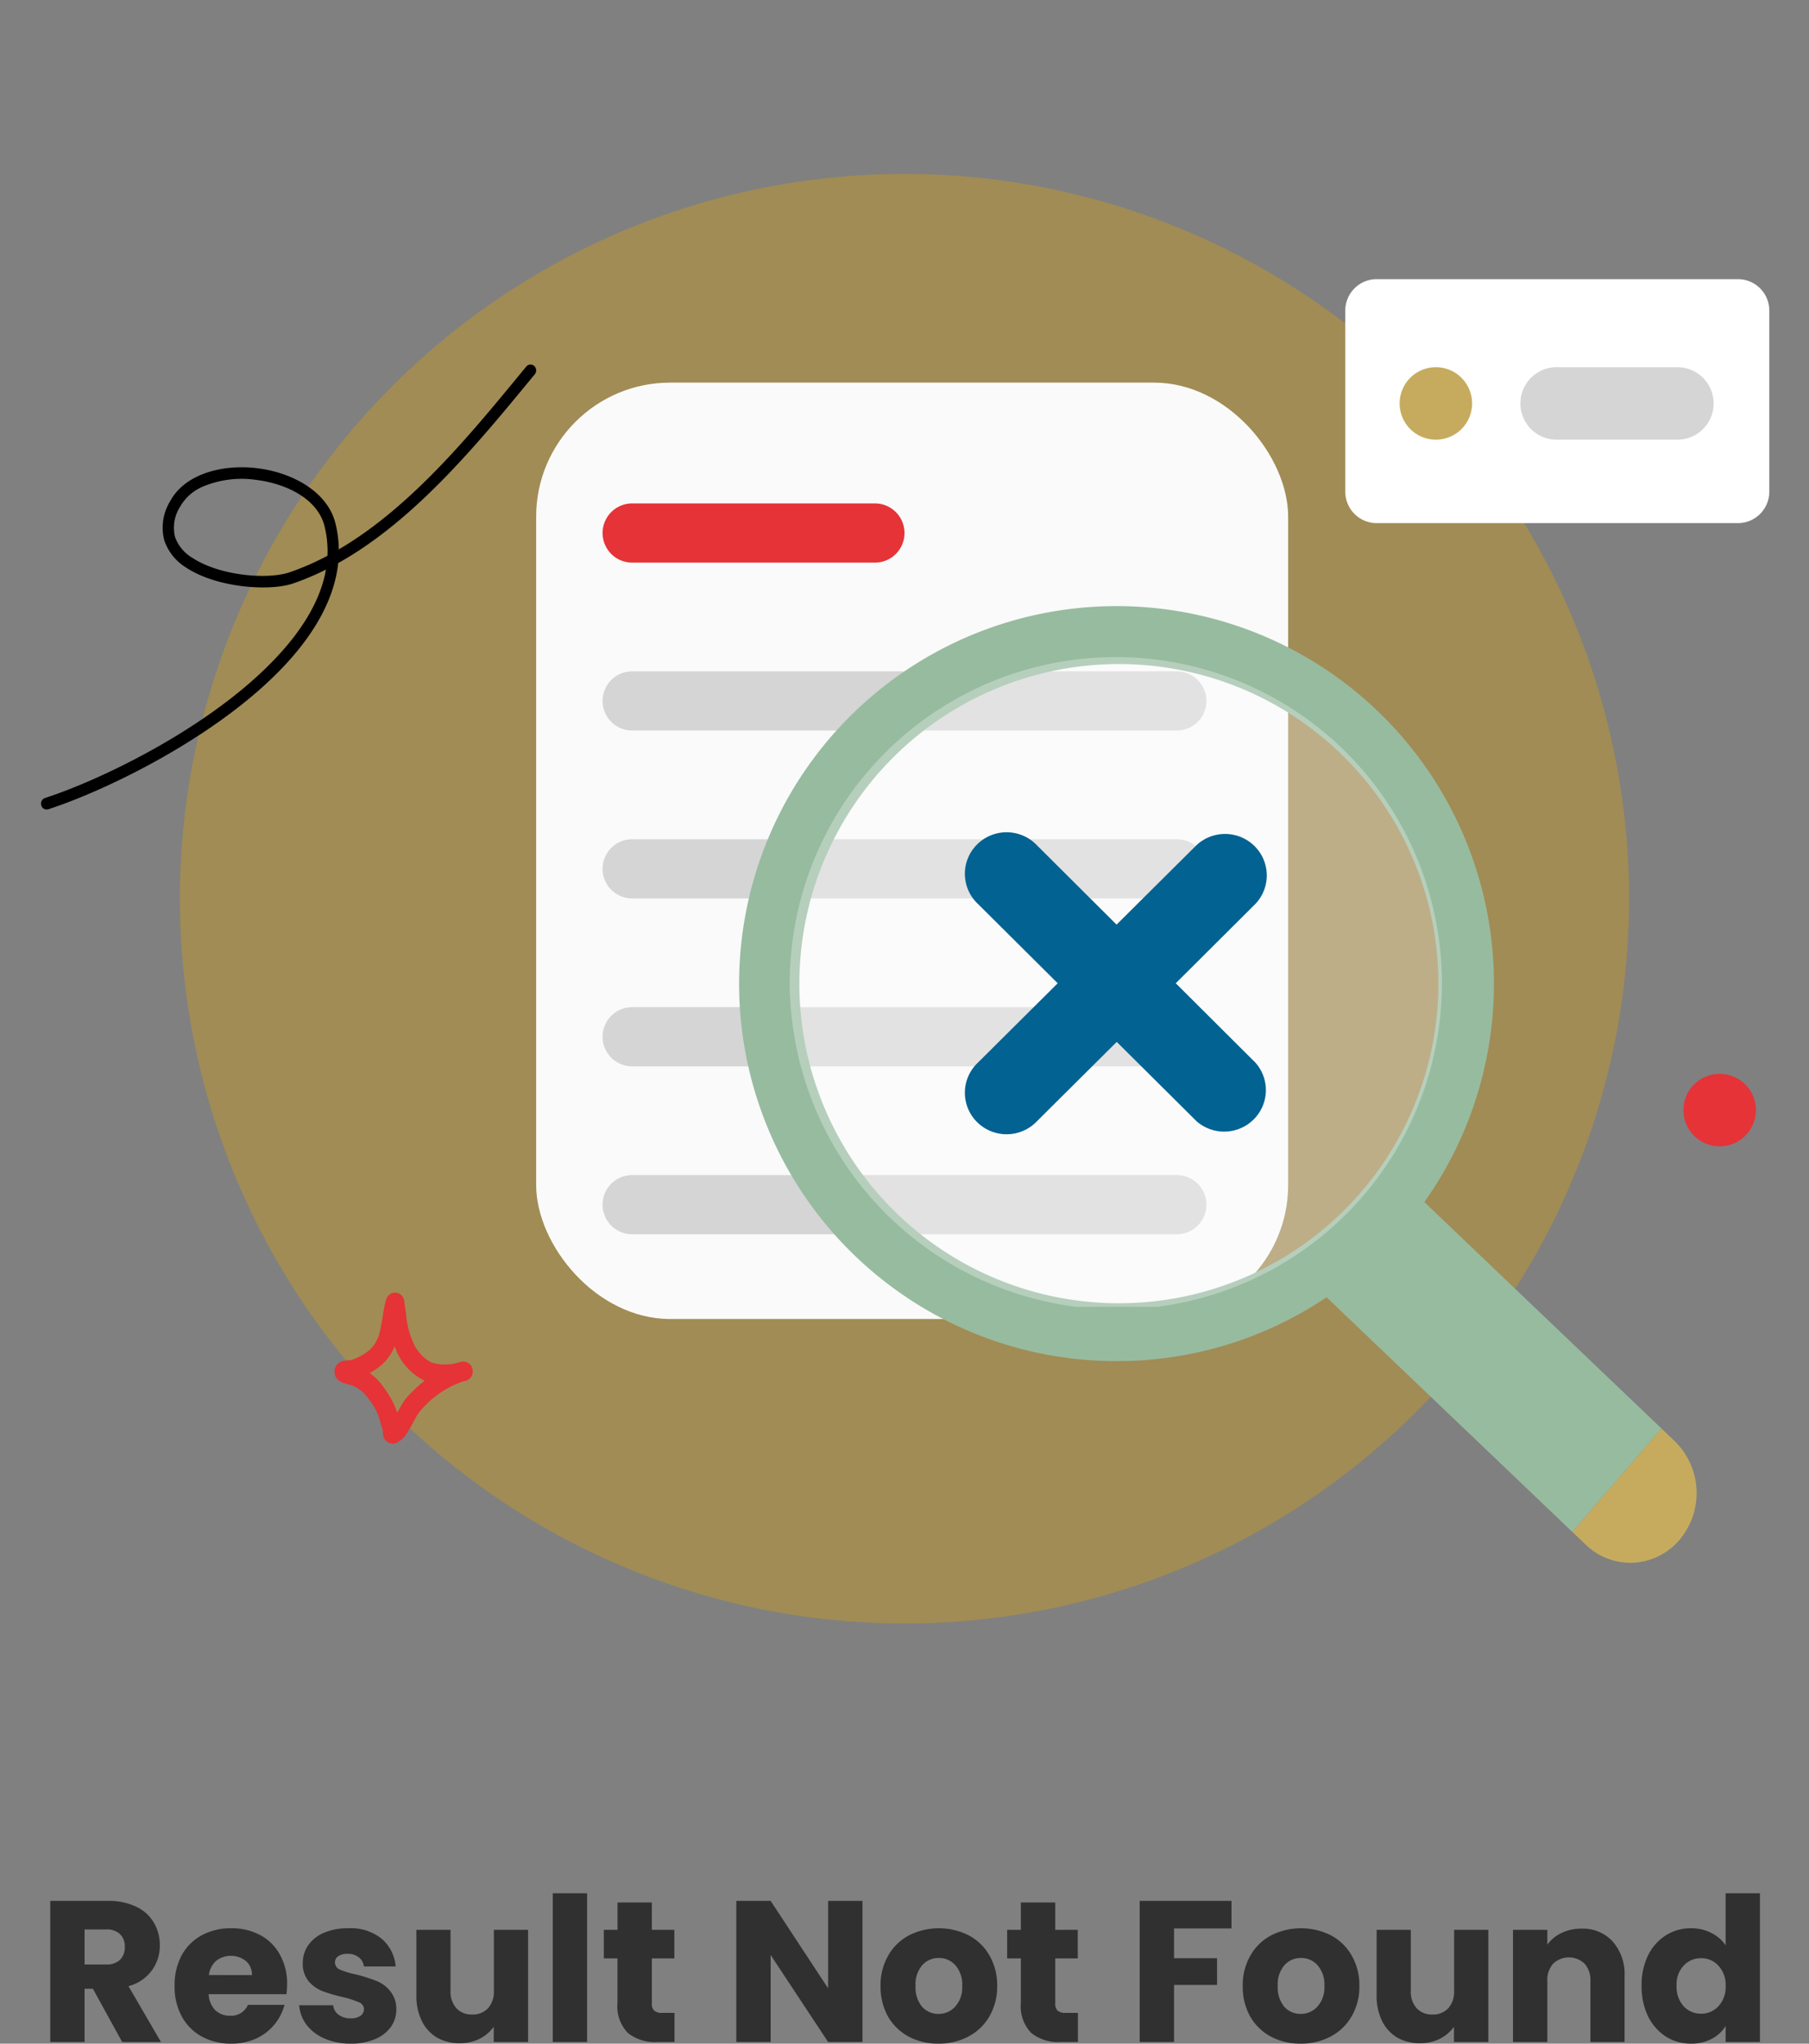 <svg xmlns="http://www.w3.org/2000/svg" xmlns:xlink="http://www.w3.org/1999/xlink" width="216" height="243.952" viewBox="0 0 216 243.952">
  <rect x="0" y="0" width="216" height="243.952" fill="#808080" stroke="none"/>
  <defs>
    <clipPath id="clip-path">
      <rect id="Rectangle_3637" data-name="Rectangle 3637" width="216" height="216" transform="translate(0.149 0.149)" fill="none"/>
    </clipPath>
    <clipPath id="clip-path-2">
      <path id="Path_101672" data-name="Path 101672" d="M30,115.519A86.519,86.519,0,1,0,116.519,29,86.519,86.519,0,0,0,30,115.519" transform="translate(-30 -29)" fill="none" opacity="0.2"/>
    </clipPath>
    <linearGradient id="linear-gradient" x1="-0.121" y1="1.126" x2="-0.117" y2="1.126" gradientUnits="objectBoundingBox">
      <stop offset="0" stop-color="#ebc03f"/>
      <stop offset="1" stop-color="#b89535"/>
    </linearGradient>
    <clipPath id="clip-path-3">
      <rect id="Rectangle_3634" data-name="Rectangle 3634" width="89.79" height="111.775" rx="16" fill="none"/>
    </clipPath>
    <linearGradient id="linear-gradient-2" x1="-0.715" y1="1.525" x2="-0.707" y2="1.525" gradientUnits="objectBoundingBox">
      <stop offset="0" stop-color="#fff"/>
      <stop offset="0.719" stop-color="#fafafa"/>
      <stop offset="1" stop-color="#fafafa"/>
    </linearGradient>
    <clipPath id="clip-path-5">
      <rect id="Rectangle_3635" data-name="Rectangle 3635" width="79" height="78" transform="translate(-0.301 -0.439)" fill="none"/>
    </clipPath>
    <clipPath id="clip-path-6">
      <rect id="Rectangle_3638" data-name="Rectangle 3638" width="204.149" height="17.952" transform="translate(0 0)" fill="none"/>
    </clipPath>
  </defs>
  <g id="Group_89438" data-name="Group 89438" transform="translate(-0.149 -0.149)">
    <g id="Group_89437" data-name="Group 89437" transform="translate(0)" clip-path="url(#clip-path)">
      <g id="Group_89429" data-name="Group 89429" transform="translate(21.63 20.909)">
        <g id="Group_89428" data-name="Group 89428" clip-path="url(#clip-path-2)">
          <path id="Path_101689" data-name="Path 101689" d="M0,0H174.045V174.045H0Z" transform="translate(-1.009 0.006) rotate(-0.334)" opacity="0.58" fill="url(#linear-gradient)"/>
        </g>
      </g>
      <g id="Group_89431" data-name="Group 89431" transform="translate(64.168 45.823)">
        <g id="Group_89430" data-name="Group 89430" clip-path="url(#clip-path-3)">
          <rect id="Rectangle_3633" data-name="Rectangle 3633" width="89.79" height="111.775" fill="url(#linear-gradient-2)"/>
        </g>
      </g>
      <g id="Group_89436" data-name="Group 89436">
        <g id="Group_89435" data-name="Group 89435" clip-path="url(#clip-path)">
          <path id="Path_101673" data-name="Path 101673" d="M103.533,83.556h28.984a3.533,3.533,0,0,1,0,7.066H103.533a3.533,3.533,0,0,1,0-7.066" transform="translate(-27.901 -23.313)" fill="#e53337"/>
          <path id="Path_101674" data-name="Path 101674" d="M103.533,111.356h65.034a3.533,3.533,0,1,1,0,7.066H103.533a3.533,3.533,0,0,1,0-7.066" transform="translate(-27.901 -31.069)" fill="#d5d5d5"/>
          <path id="Path_101675" data-name="Path 101675" d="M103.533,139.156h65.034a3.533,3.533,0,0,1,0,7.066H103.533a3.533,3.533,0,0,1,0-7.066" transform="translate(-27.901 -38.826)" fill="#d5d5d5"/>
          <path id="Path_101676" data-name="Path 101676" d="M103.533,166.956h65.034a3.533,3.533,0,0,1,0,7.066H103.533a3.533,3.533,0,0,1,0-7.066" transform="translate(-27.901 -46.582)" fill="#d5d5d5"/>
          <path id="Path_101677" data-name="Path 101677" d="M103.533,194.756h65.034a3.533,3.533,0,1,1,0,7.066H103.533a3.533,3.533,0,0,1,0-7.066" transform="translate(-27.901 -54.338)" fill="#d5d5d5"/>
          <path id="Path_101678" data-name="Path 101678" d="M269.973,46.424H226.655A3.754,3.754,0,0,0,223,50.27V71.7a3.755,3.755,0,0,0,3.655,3.847h43.318a3.754,3.754,0,0,0,3.655-3.847V50.27a3.754,3.754,0,0,0-3.655-3.846" transform="translate(-62.219 -12.953)" fill="#fff"/>
          <path id="Path_101679" data-name="Path 101679" d="M236.326,69.652A4.326,4.326,0,1,0,232,65.326a4.326,4.326,0,0,0,4.326,4.326" transform="translate(-64.73 -17.019)" fill="#c6ab5f"/>
          <path id="Path_101680" data-name="Path 101680" d="M256.326,61h14.42a4.326,4.326,0,0,1,0,8.652h-14.42a4.326,4.326,0,0,1,0-8.652" transform="translate(-70.31 -17.019)" fill="#d5d5d5"/>
          <path id="Path_101681" data-name="Path 101681" d="M167.671,190.687a44.858,44.858,0,0,0,25.088-7.623L222.1,211.075l10.643-12.347L204.429,171.7a45.065,45.065,0,1,0-36.758,18.989m38.435-45.062a38.15,38.15,0,1,1-38.15-38.15,38.15,38.15,0,0,1,38.15,38.15" transform="translate(-34.209 -28.058)" fill="#97bb9f" fill-rule="evenodd"/>
          <g id="Group_89434" data-name="Group 89434" transform="translate(94.45 78.588)" opacity="0.3">
            <g id="Group_89433" data-name="Group 89433">
              <g id="Group_89432" data-name="Group 89432" clip-path="url(#clip-path-5)">
                <path id="Path_101682" data-name="Path 101682" d="M170.294,186.867A38.935,38.935,0,1,0,131,147.934a39.115,39.115,0,0,0,39.294,38.934" transform="translate(-131 -109)" fill="#fff"/>
              </g>
            </g>
          </g>
          <path id="Path_101683" data-name="Path 101683" d="M185.179,156.025l9.509-9.472a4.932,4.932,0,0,0-.1-6.9,5.006,5.006,0,0,0-6.946-.1l-9.53,9.472-9.509-9.472a5,5,0,0,0-7.146-.1,4.934,4.934,0,0,0,.1,7.1l9.525,9.472-9.525,9.472a4.934,4.934,0,0,0-.1,7.1,5,5,0,0,0,7.146-.1l9.53-9.472,9.531,9.472a5.006,5.006,0,0,0,6.822-.22,4.931,4.931,0,0,0,.2-6.782Z" transform="translate(-44.641 -38.503)" fill="#026291"/>
          <path id="Path_101684" data-name="Path 101684" d="M260.6,249.065l10.642-12.348,1.6,1.531a8.642,8.642,0,0,1,.545,11.769,7.764,7.764,0,0,1-5.479,2.724,7.685,7.685,0,0,1-5.7-2.151l-1.6-1.53Z" transform="translate(-72.71 -66.046)" fill="#c6ab5f"/>
          <path id="Path_101685" data-name="Path 101685" d="M42.555,82.634a13.633,13.633,0,0,0-.4-3.11c-.9-3.664-4.941-6.017-9.237-6.57s-8.759.706-10.48,3.893a6.033,6.033,0,0,0-.717,4.717,6.137,6.137,0,0,0,2.64,3.26c3.6,2.37,9.895,2.854,12.769,1.863a32.14,32.14,0,0,0,3.891-1.645c-.722,4.143-3.416,8.067-7.011,11.6-7.813,7.687-19.935,13.521-26.538,15.666a.707.707,0,0,0-.441.879.667.667,0,0,0,.841.463c6.733-2.187,19.092-8.146,27.059-15.984,4.116-4.048,7.048-8.606,7.55-13.4,9.3-5.192,16.945-14.612,23.478-22.54a.723.723,0,0,0-.071-.991.654.654,0,0,0-.949.074c-6.266,7.6-13.539,16.648-22.383,21.819m-1.353.753a12.28,12.28,0,0,0-.351-3.513c-.782-3.172-4.379-5.047-8.1-5.526a12.025,12.025,0,0,0-6.462.807,5.653,5.653,0,0,0-2.681,2.384A4.65,4.65,0,0,0,23,81.14a4.747,4.747,0,0,0,2.076,2.5c3.278,2.161,9.012,2.62,11.628,1.717a31.639,31.639,0,0,0,4.5-1.965" transform="translate(-1.953 -16.9)" fill-rule="evenodd"/>
          <path id="Path_101686" data-name="Path 101686" d="M283.326,178A4.326,4.326,0,1,1,279,182.326,4.326,4.326,0,0,1,283.326,178" transform="translate(-77.843 -49.663)" fill="#e53337"/>
          <path id="Path_101687" data-name="Path 101687" d="M57.61,222.277a7.054,7.054,0,0,0,2.211-1.231,4.284,4.284,0,0,0,1.249-2.41c.261-1.153.366-2.38.681-3.534a1.109,1.109,0,0,1,.44-.663,1.035,1.035,0,0,1,.724-.212,1.05,1.05,0,0,1,.9.616,1.274,1.274,0,0,1,.113.321c.022.107.037.439.061.577.06.338.11.676.156,1.016a9.947,9.947,0,0,0,.742,3.132,4.847,4.847,0,0,0,2.256,2.657,5.5,5.5,0,0,0,3.284.01q.193-.049.381-.084a1.115,1.115,0,0,1,1.279.924,1.169,1.169,0,0,1-.85,1.366q-.184.043-.364.081a11.611,11.611,0,0,0-5.154,3.65c-.378.457-.93,1.735-1.494,2.55a2.973,2.973,0,0,1-1.277,1.138,1.1,1.1,0,0,1-.668.032,1.126,1.126,0,0,1-.656-.462,1.349,1.349,0,0,1-.219-.535,4.175,4.175,0,0,1-.021-.51c-.115-.416-.256-.822-.358-1.242a7.2,7.2,0,0,0-1.293-2.473,4.511,4.511,0,0,0-1.945-1.67c-.109-.028-.99-.255-1.3-.385a1.417,1.417,0,0,1-.75-.683,1.37,1.37,0,0,1-.12-.761,1.267,1.267,0,0,1,.411-.8,1.428,1.428,0,0,1,.663-.33,8.588,8.588,0,0,1,.916-.083m5.167-1.632c.041.1.084.192.131.289a6.938,6.938,0,0,0,3.419,3.78l.045.018a15.256,15.256,0,0,0-2.322,2.228,13.632,13.632,0,0,0-.956,1.6,10,10,0,0,0-1.553-2.934,6.75,6.75,0,0,0-1.734-1.808,7.665,7.665,0,0,0,1.447-.993,5.8,5.8,0,0,0,1.523-2.185" transform="translate(-15.515 -59.77)" fill="#e53337" fill-rule="evenodd"/>
        </g>
      </g>
    </g>
    <g id="Group_89439" data-name="Group 89439" transform="translate(6.149 296.149)">
      <g id="Group_89439-2" data-name="Group 89439" transform="translate(0 -70)" clip-path="url(#clip-path-6)">
        <path id="Path_101688" data-name="Path 101688" d="M8.592,17.76l-3.5-6.36H4.1v6.36H0V.912H6.888a7.506,7.506,0,0,1,3.384.7,4.76,4.76,0,0,1,2.112,1.92,5.259,5.259,0,0,1,.7,2.688,4.972,4.972,0,0,1-.96,3,5.042,5.042,0,0,1-2.784,1.872l3.888,6.672ZM4.1,8.5H6.648a2.285,2.285,0,0,0,1.68-.552A2.059,2.059,0,0,0,8.9,6.384a2,2,0,0,0-.576-1.512,2.285,2.285,0,0,0-1.68-.552H4.1Zm24.177,2.352a10.477,10.477,0,0,1-.072,1.2H18.921a2.868,2.868,0,0,0,.792,1.92,2.526,2.526,0,0,0,1.752.648,2.157,2.157,0,0,0,2.136-1.3h4.368a6.115,6.115,0,0,1-3.408,4.032,7.054,7.054,0,0,1-2.952.6,7.183,7.183,0,0,1-3.5-.84,5.975,5.975,0,0,1-2.4-2.4,7.409,7.409,0,0,1-.864-3.648,7.581,7.581,0,0,1,.84-3.648,5.975,5.975,0,0,1,2.4-2.4,7.234,7.234,0,0,1,3.528-.84,7.161,7.161,0,0,1,3.456.816A5.781,5.781,0,0,1,27.417,7.32a6.988,6.988,0,0,1,.864,3.528m-4.2-1.08a2.11,2.11,0,0,0-.72-1.68,2.883,2.883,0,0,0-3.552-.024,2.691,2.691,0,0,0-.864,1.7Zm11.813,8.184a7.7,7.7,0,0,1-3.12-.6,5.376,5.376,0,0,1-2.16-1.632,4.386,4.386,0,0,1-.888-2.352h4.056A1.559,1.559,0,0,0,34.43,14.5a2.293,2.293,0,0,0,1.416.432,2.026,2.026,0,0,0,1.176-.288.942.942,0,0,0,.432-.792.878.878,0,0,0-.6-.84,11.136,11.136,0,0,0-1.944-.624,19.775,19.775,0,0,1-2.4-.7,4.309,4.309,0,0,1-1.656-1.176,3.252,3.252,0,0,1-.7-2.184,3.682,3.682,0,0,1,.624-2.088,4.34,4.34,0,0,1,1.872-1.512,7.254,7.254,0,0,1,2.952-.552,5.846,5.846,0,0,1,3.96,1.248,4.836,4.836,0,0,1,1.68,3.312H37.454a1.617,1.617,0,0,0-.624-1.1,2.072,2.072,0,0,0-1.344-.408,1.815,1.815,0,0,0-1.1.288A.851.851,0,0,0,34,8.256a.922.922,0,0,0,.6.864,10.162,10.162,0,0,0,1.92.576,19.2,19.2,0,0,1,2.424.768,3.944,3.944,0,0,1,1.632,1.2,3.309,3.309,0,0,1,.744,2.208,3.533,3.533,0,0,1-.672,2.112,4.311,4.311,0,0,1-1.9,1.44,7.163,7.163,0,0,1-2.856.528M57.053,4.368V17.76h-4.1V15.936a4.582,4.582,0,0,1-1.7,1.44,5.185,5.185,0,0,1-2.352.528,5.369,5.369,0,0,1-2.712-.672,4.689,4.689,0,0,1-1.824-1.992,6.738,6.738,0,0,1-.648-3.048V4.368h4.08V11.64a2.939,2.939,0,0,0,.7,2.088,2.44,2.44,0,0,0,1.872.744,2.47,2.47,0,0,0,1.9-.744,2.939,2.939,0,0,0,.7-2.088V4.368ZM64.1,17.76H60V0h4.1Zm10.439-3.48v3.48H72.455a5.149,5.149,0,0,1-3.48-1.08A4.552,4.552,0,0,1,67.727,13.1V7.776H66.1V4.368h1.632V1.1h4.1V4.368h2.688V7.776H71.831v5.376a1.125,1.125,0,0,0,.288.864,1.406,1.406,0,0,0,.96.264Zm22.443,3.48h-4.1L86.018,7.368V17.76h-4.1V.912h4.1l6.864,10.44V.912h4.1Zm9.071.192a7.463,7.463,0,0,1-3.552-.84,6.253,6.253,0,0,1-2.472-2.4,7.248,7.248,0,0,1-.888-3.648,7.049,7.049,0,0,1,.912-3.624,6.167,6.167,0,0,1,2.5-2.424,7.93,7.93,0,0,1,7.1,0,6.167,6.167,0,0,1,2.5,2.424,7.049,7.049,0,0,1,.912,3.624,7.035,7.035,0,0,1-.936,3.648,6.172,6.172,0,0,1-2.52,2.4,7.463,7.463,0,0,1-3.552.84m0-3.552a2.636,2.636,0,0,0,1.992-.864,3.4,3.4,0,0,0,.84-2.472,3.464,3.464,0,0,0-.816-2.472,2.561,2.561,0,0,0-1.968-.864,2.588,2.588,0,0,0-1.992.864,3.477,3.477,0,0,0-.792,2.472,3.6,3.6,0,0,0,.768,2.472,2.561,2.561,0,0,0,1.968.864m16.65-.12v3.48h-2.088a5.149,5.149,0,0,1-3.48-1.08,4.552,4.552,0,0,1-1.248-3.576V7.776h-1.632V4.368h1.632V1.1H120V4.368h2.688V7.776H120v5.376a1.125,1.125,0,0,0,.288.864,1.406,1.406,0,0,0,.96.264ZM141.047.912V4.2h-6.864V7.752h5.136v3.192h-5.136V17.76h-4.1V.912Zm8.253,17.04a7.463,7.463,0,0,1-3.552-.84,6.253,6.253,0,0,1-2.472-2.4,7.248,7.248,0,0,1-.888-3.648A7.049,7.049,0,0,1,143.3,7.44a6.167,6.167,0,0,1,2.5-2.424,7.93,7.93,0,0,1,7.1,0,6.167,6.167,0,0,1,2.5,2.424,7.049,7.049,0,0,1,.912,3.624,7.035,7.035,0,0,1-.936,3.648,6.172,6.172,0,0,1-2.52,2.4,7.463,7.463,0,0,1-3.552.84m0-3.552a2.636,2.636,0,0,0,1.992-.864,3.4,3.4,0,0,0,.84-2.472,3.464,3.464,0,0,0-.816-2.472,2.561,2.561,0,0,0-1.968-.864,2.588,2.588,0,0,0-1.992.864,3.477,3.477,0,0,0-.792,2.472,3.6,3.6,0,0,0,.768,2.472,2.561,2.561,0,0,0,1.968.864M171.709,4.368V17.76h-4.1V15.936a4.582,4.582,0,0,1-1.7,1.44,5.185,5.185,0,0,1-2.352.528,5.369,5.369,0,0,1-2.712-.672,4.689,4.689,0,0,1-1.824-1.992,6.738,6.738,0,0,1-.648-3.048V4.368h4.08V11.64a2.939,2.939,0,0,0,.7,2.088,2.44,2.44,0,0,0,1.872.744,2.47,2.47,0,0,0,1.9-.744,2.939,2.939,0,0,0,.7-2.088V4.368Zm11.108-.144a4.8,4.8,0,0,1,3.744,1.536,5.869,5.869,0,0,1,1.416,4.176V17.76H183.9V10.488a2.939,2.939,0,0,0-.7-2.088,2.727,2.727,0,0,0-3.744,0,2.939,2.939,0,0,0-.7,2.088V17.76h-4.1V4.368h4.1V6.144a4.236,4.236,0,0,1,1.68-1.392,5.239,5.239,0,0,1,2.376-.528m7.2,6.816a8.109,8.109,0,0,1,.768-3.624,5.9,5.9,0,0,1,2.136-2.4,5.545,5.545,0,0,1,3-.84,5.2,5.2,0,0,1,2.4.552,4.376,4.376,0,0,1,1.728,1.488V0h4.1V17.76h-4.1V15.84a4.162,4.162,0,0,1-1.656,1.536,5.084,5.084,0,0,1-2.472.576,5.545,5.545,0,0,1-3-.84,6.075,6.075,0,0,1-2.136-2.424,8.263,8.263,0,0,1-.768-3.648m10.032.024a3.328,3.328,0,0,0-.864-2.424,2.73,2.73,0,0,0-2.064-.888,2.807,2.807,0,0,0-2.088.888,3.3,3.3,0,0,0-.84,2.4,3.472,3.472,0,0,0,.84,2.448,2.807,2.807,0,0,0,2.088.888,2.73,2.73,0,0,0,2.064-.888,3.328,3.328,0,0,0,.864-2.424" fill="#303030"/>
      </g>
    </g>
  </g>
</svg>
